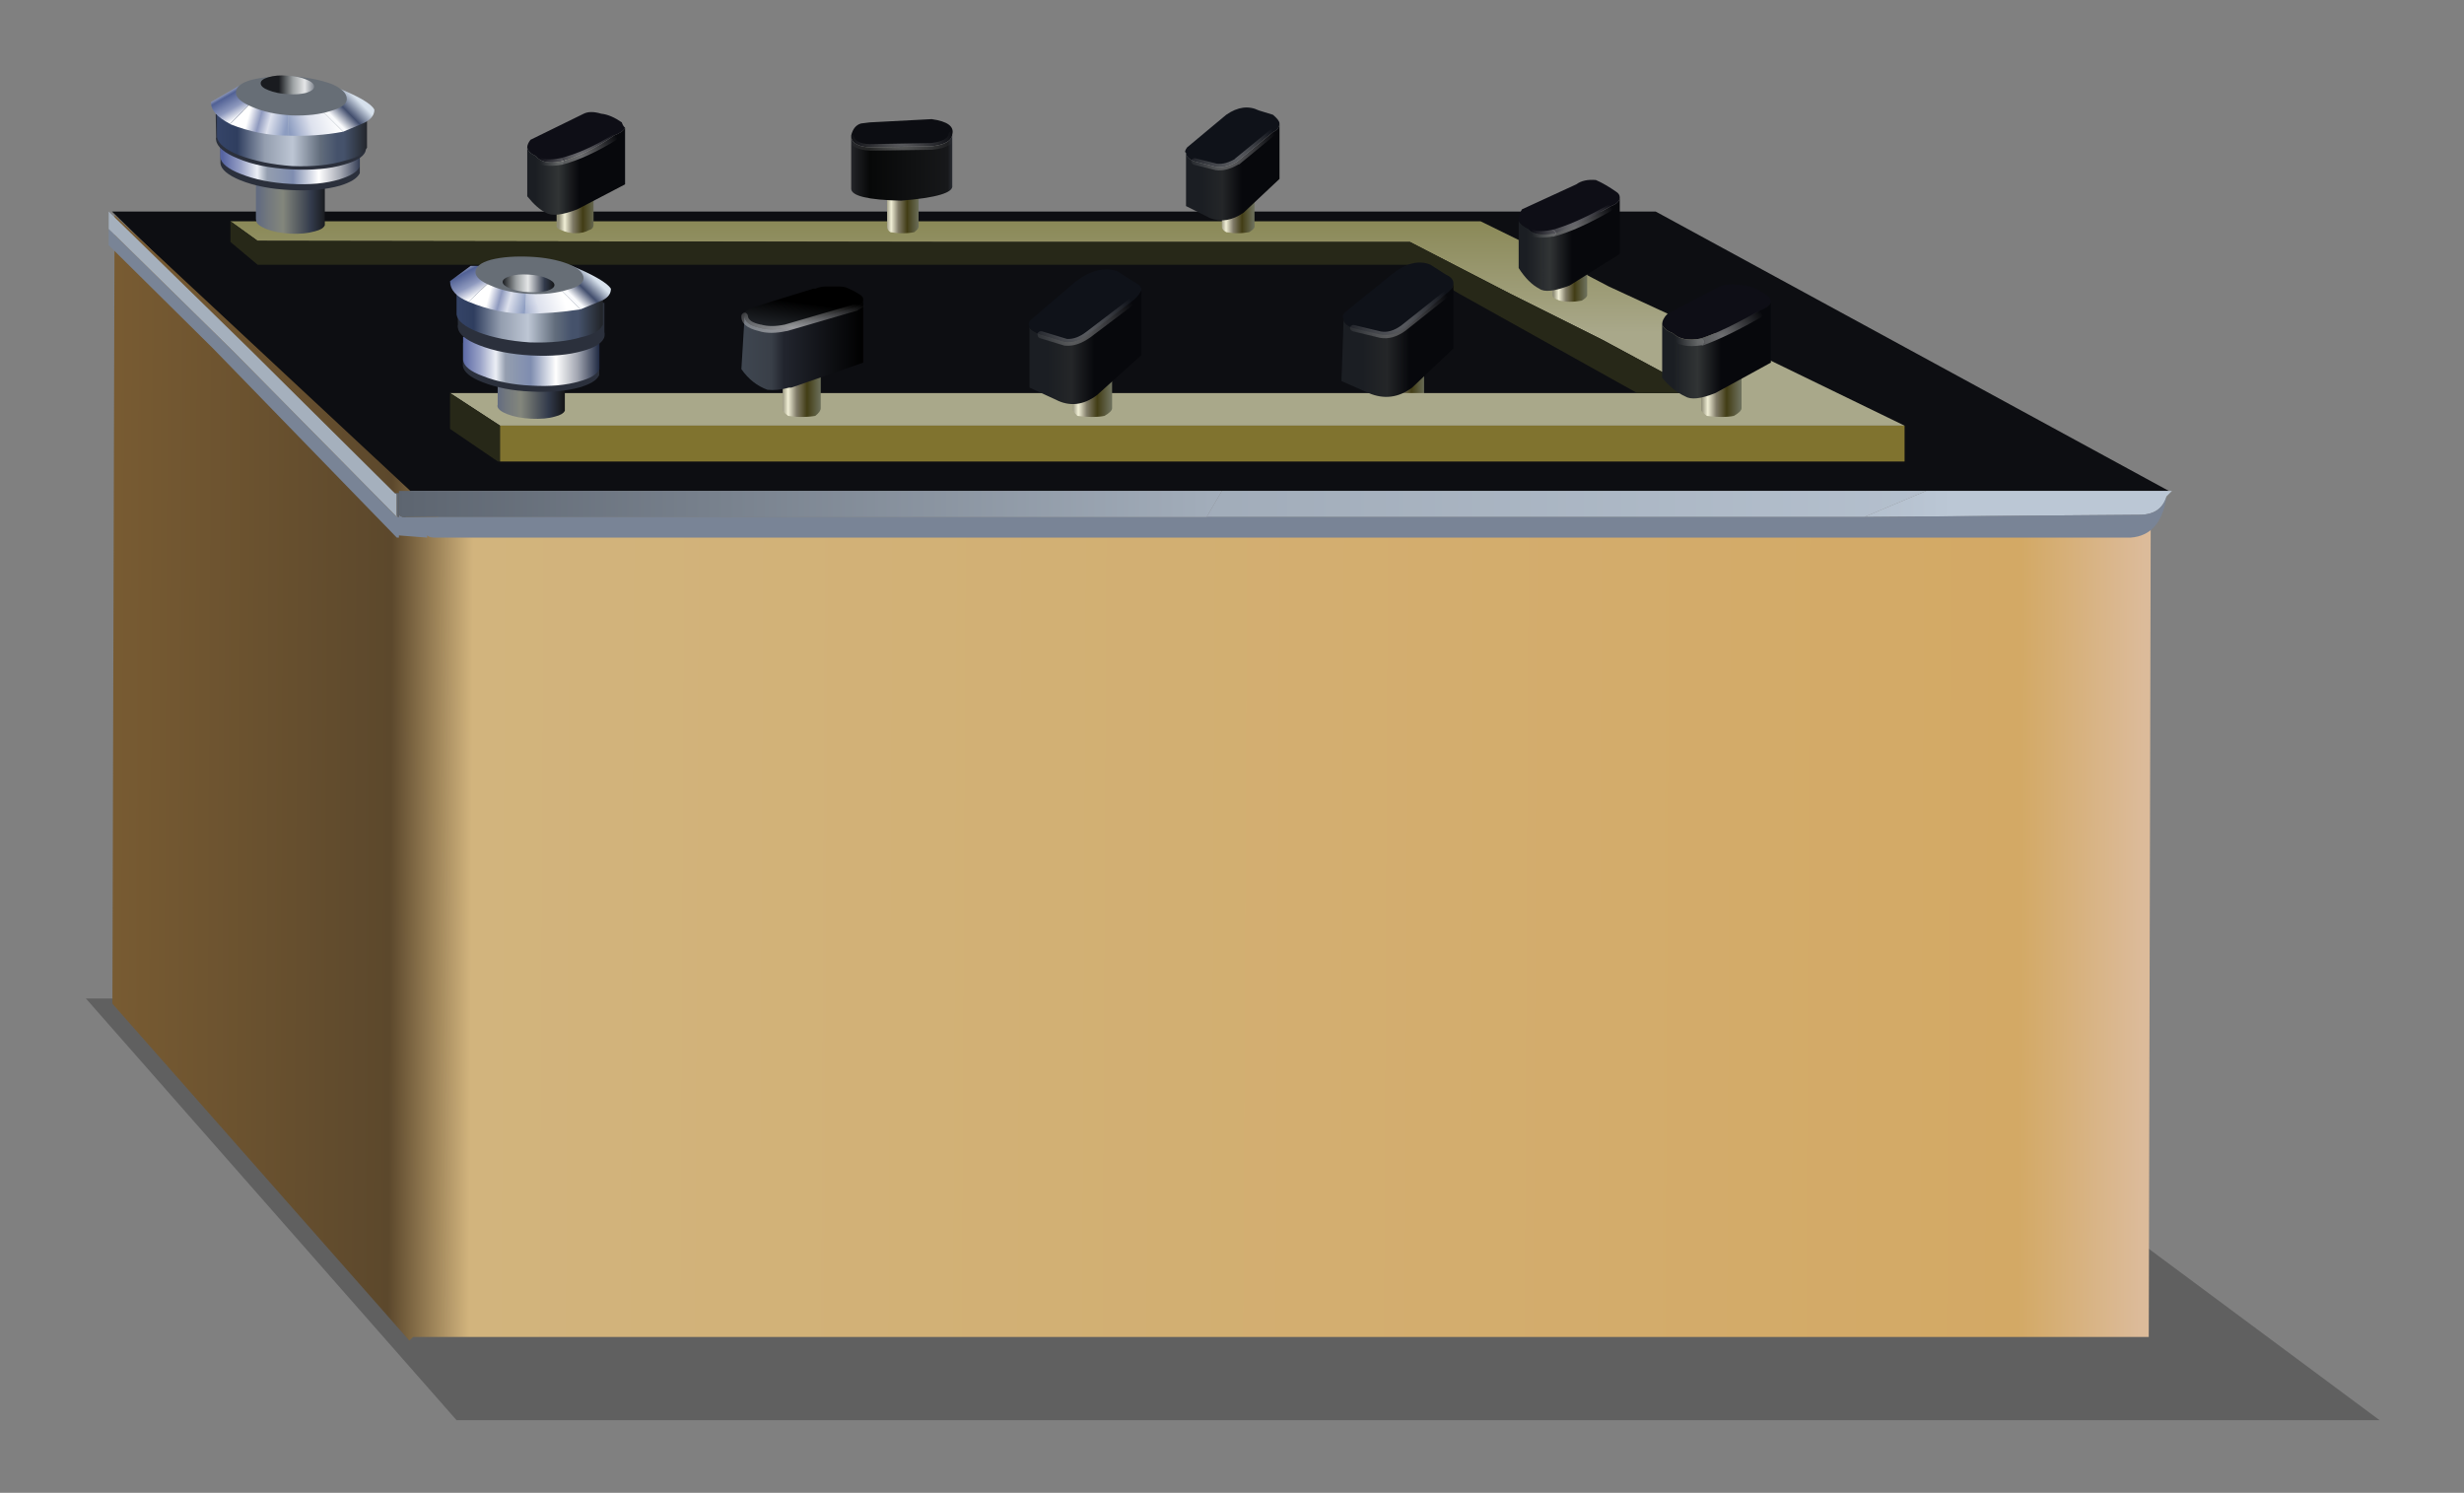 <?xml version="1.0" encoding="utf-8"?>
<!-- Generator: Adobe Illustrator 16.0.0, SVG Export Plug-In . SVG Version: 6.00 Build 0)  -->
<!DOCTYPE svg PUBLIC "-//W3C//DTD SVG 1.1//EN" "http://www.w3.org/Graphics/SVG/1.1/DTD/svg11.dtd">
<svg version="1.1" id="Layer_1" xmlns="http://www.w3.org/2000/svg" xmlns:xlink="http://www.w3.org/1999/xlink" x="0px" y="0px"
	 width="113.33px" height="68.67px" viewBox="0 0 113.33 68.67" enable-background="new 0 0 113.33 68.67" xml:space="preserve">
<rect x="0" y="0" width="113.33" height="68.67" fill="#808080" stroke="none"/>
<g>
	<g>
		<polygon fill-opacity="0.247" points="83.33,45.93 109.45,65.33 21,65.33 3.95,45.93 		"/>
	</g>
	<g>
		<g>
			<g>
				<polygon fill="#0D0E12" points="99.75,22.58 43.5,22.58 18.35,22.58 5.15,9.73 76.15,9.73 				"/>
				<g>
					<g>
						
							<radialGradient id="SVGID_1_" cx="-29.05" cy="56.586" r="0.613" gradientTransform="matrix(1 0 0 -1 94 73.67)" gradientUnits="userSpaceOnUse">
							<stop  offset="0" style="stop-color:#9B9A95"/>
							<stop  offset="1" style="stop-color:#7C7950"/>
						</radialGradient>
						<path fill="url(#SVGID_1_)" d="M65.5,17.08c0,0.1-0.09,0.2-0.25,0.3c-0.17,0.03-0.37,0.05-0.6,0.05
							c-0.23,0-0.45-0.01-0.65-0.05c-0.16-0.07-0.25-0.15-0.25-0.25v-0.15c0.07-0.07,0.15-0.12,0.25-0.15
							c0.2-0.17,0.42-0.25,0.65-0.25c0.23,0,0.43,0.08,0.6,0.25C65.42,16.87,65.5,16.95,65.5,17.08z M64.25,16.98
							c0.1-0.1,0.17-0.2,0.2-0.3c-0.1,0-0.2,0.07-0.3,0.2c-0.17,0.13-0.25,0.22-0.25,0.25L64.25,16.98z"/>
						<path fill="#FFFFFF" d="M64.25,16.98l-0.35,0.15c0-0.03,0.08-0.12,0.25-0.25c0.1-0.13,0.2-0.2,0.3-0.2
							C64.42,16.78,64.35,16.88,64.25,16.98z"/>
						
							<linearGradient id="SVGID_2_" gradientUnits="userSpaceOnUse" x1="-30.237" y1="55.54" x2="-28.462" y2="55.54" gradientTransform="matrix(1 0 0 -1 94 73.67)">
							<stop  offset="0" style="stop-color:#908E77"/>
							<stop  offset="0.161" style="stop-color:#F1EFD6"/>
							<stop  offset="0.384" style="stop-color:#7F7A67"/>
							<stop  offset="0.651" style="stop-color:#423D15"/>
							<stop  offset="1" style="stop-color:#6B6E59"/>
						</linearGradient>
						<path fill="url(#SVGID_2_)" d="M63.75,17.13c0,0.1,0.09,0.18,0.25,0.25c0.2,0.03,0.42,0.05,0.65,0.05
							c0.23,0,0.43-0.02,0.6-0.05c0.16-0.1,0.25-0.2,0.25-0.3v1.7c0,0.1-0.08,0.22-0.25,0.35c-0.17,0.03-0.37,0.05-0.6,0.05
							c-0.23,0-0.45-0.01-0.65-0.05c-0.17-0.13-0.25-0.22-0.25-0.25V17.13z"/>
					</g>
				</g>
				
					<linearGradient id="SVGID_3_" gradientUnits="userSpaceOnUse" x1="-1.21" y1="69.58" x2="-94.528" y2="69.121" gradientTransform="matrix(1 0 0 1 99.81 -33.371)">
					<stop  offset="0" style="stop-color:#DCBB9A"/>
					<stop  offset="0.061" style="stop-color:#D3A965"/>
					<stop  offset="0.824" style="stop-color:#D2B47D"/>
					<stop  offset="0.864" style="stop-color:#5C482C"/>
					<stop  offset="1" style="stop-color:#785B32"/>
				</linearGradient>
				<polyline fill="url(#SVGID_3_)" points="18.83,61.67 5.17,46.17 5.27,9.9 20.77,24.35 97.12,24.35 98.57,24.35 98.92,24.35 
					98.83,61.5 19,61.5 				"/>
			</g>
		</g>
		<g>
			<g>
				
					<linearGradient id="SVGID_4_" gradientUnits="userSpaceOnUse" x1="444.978" y1="390.222" x2="468.385" y2="390.222" gradientTransform="matrix(0.863 0.505 1.979 -5.708211e-005 -1128.003 -220.96)">
					<stop  offset="0" style="stop-color:#646218"/>
					<stop  offset="0.98" style="stop-color:#A9A88A"/>
				</linearGradient>
				<polygon fill="url(#SVGID_4_)" points="87.6,19.58 43.5,19.58 23,19.58 20.7,18.08 43.5,18.08 75.3,18.08 75.75,18.08 
					78.25,18.08 73.7,15.63 69.5,13.53 64.85,11.13 43.5,11.13 11.85,11.08 10.6,10.18 43.5,10.18 64.45,10.18 68.1,10.18 
					70.85,11.53 74,13.18 78.65,15.33 78.85,15.33 				"/>
				<path fill="#272818" d="M75.3,18.08l-8.15-4.55l-2.3-1.35H43.5H11.85l-1.25-1.05v-0.95l1.25,0.9l31.65,0.05h21.35l4.65,2.4
					l4.2,2.1l4.55,2.45h-2.5H75.3z M23,19.58v1.65h-0.1l-2.2-1.5v-1.65L23,19.58z"/>
				<polygon fill="#80732F" points="23,21.23 23,19.58 43.5,19.58 87.6,19.58 87.6,21.23 81.35,21.23 43.5,21.23 				"/>
			</g>
		</g>
		<g>
			<g>
				
					<radialGradient id="SVGID_5_" cx="-21.55" cy="61.636" r="0.55" gradientTransform="matrix(1 0 0 -1 94 73.67)" gradientUnits="userSpaceOnUse">
					<stop  offset="0" style="stop-color:#9B9A95"/>
					<stop  offset="1" style="stop-color:#7C7950"/>
				</radialGradient>
				<path fill="url(#SVGID_5_)" d="M73,12.03c0,0.1-0.09,0.17-0.25,0.2c-0.17,0.07-0.35,0.1-0.55,0.1c-0.17,0-0.32-0.03-0.45-0.1
					c-0.23-0.03-0.35-0.08-0.35-0.15v-0.15c0.07-0.07,0.18-0.12,0.35-0.15c0.13-0.07,0.28-0.1,0.45-0.1c0.2,0,0.38,0.03,0.55,0.1
					C72.92,11.88,73,11.97,73,12.03z M71.9,11.93c0.1-0.07,0.15-0.12,0.15-0.15c-0.07,0-0.15,0.02-0.25,0.05
					c-0.17,0.13-0.25,0.22-0.25,0.25L71.9,11.93z"/>
				
					<linearGradient id="SVGID_6_" gradientUnits="userSpaceOnUse" x1="-22.55" y1="60.715" x2="-21.05" y2="60.715" gradientTransform="matrix(1 0 0 -1 94 73.67)">
					<stop  offset="0" style="stop-color:#908E77"/>
					<stop  offset="0.161" style="stop-color:#F1EFD6"/>
					<stop  offset="0.384" style="stop-color:#7F7A67"/>
					<stop  offset="0.651" style="stop-color:#423D15"/>
					<stop  offset="1" style="stop-color:#6B6E59"/>
				</linearGradient>
				<path fill="url(#SVGID_6_)" d="M71.4,12.08c0,0.07,0.12,0.12,0.35,0.15c0.13,0.07,0.28,0.1,0.45,0.1c0.2,0,0.38-0.03,0.55-0.1
					c0.16-0.03,0.25-0.1,0.25-0.2v1.55c0,0.07-0.08,0.15-0.25,0.25c-0.17,0.03-0.35,0.05-0.55,0.05c-0.17,0-0.32-0.02-0.45-0.05
					c-0.23-0.07-0.35-0.15-0.35-0.25V12.08z"/>
				<path fill="#FFFFFF" d="M71.9,11.93l-0.35,0.15c0-0.03,0.08-0.12,0.25-0.25c0.1-0.03,0.18-0.05,0.25-0.05
					C72.05,11.82,72,11.87,71.9,11.93z"/>
			</g>
		</g>
		<g>
			<g>
				<g>
					<path fill="#0F1219" d="M66.85,13.03c0,0.17-0.12,0.34-0.35,0.5l-1.95,1.65c-0.37,0.2-0.73,0.27-1.1,0.2l-1.25-0.3
						c-0.27-0.1-0.4-0.23-0.4-0.4c-0.07-0.1-0.05-0.2,0.05-0.3L64,12.63c0.67-0.53,1.27-0.68,1.8-0.45l0.7,0.45
						C66.73,12.73,66.85,12.87,66.85,13.03z"/>
					
						<linearGradient id="SVGID_7_" gradientUnits="userSpaceOnUse" x1="-31.338" y1="58.026" x2="-29.163" y2="58.026" gradientTransform="matrix(1 0 0 -1 94 73.67)">
						<stop  offset="0" style="stop-color:#1B1E23"/>
						<stop  offset="0.518" style="stop-color:#242628"/>
						<stop  offset="1" style="stop-color:#07080C"/>
					</linearGradient>
					<path fill="url(#SVGID_7_)" d="M61.8,14.68c0,0.17,0.13,0.3,0.4,0.4l1.25,0.3c0.37,0.07,0.73,0,1.1-0.2l1.95-1.65
						c0.23-0.16,0.35-0.33,0.35-0.5v3l-1.9,1.8c-0.63,0.47-1.3,0.55-2,0.25l-1.25-0.55L61.8,14.68z"/>
				</g>
			</g>
			<g>
				
					<radialGradient id="SVGID_8_" cx="-29.85" cy="59.037" r="2.625" gradientTransform="matrix(1 0 0 -1 94 73.67)" gradientUnits="userSpaceOnUse">
					<stop  offset="0" style="stop-color:#FFFFFF;stop-opacity:0.372"/>
					<stop  offset="1" style="stop-color:#FEFEFE;stop-opacity:0"/>
				</radialGradient>
				<path fill="url(#SVGID_8_)" d="M66.83,12.91c0.03-0.02,0.06-0.03,0.1-0.03c0.04,0.01,0.08,0.04,0.1,0.08
					c0.02,0.03,0.03,0.06,0.02,0.1c-0.04,0.2-0.2,0.4-0.47,0.6h0.02l-1.95,1.55c-0.41,0.3-0.8,0.4-1.18,0.33l-1.25-0.3
					c-0.04-0.01-0.08-0.04-0.1-0.07c-0.02-0.03-0.03-0.06-0.03-0.1c0.01-0.04,0.04-0.08,0.08-0.1c0.03-0.02,0.06-0.03,0.1-0.02
					l1.25,0.3c0.29,0.05,0.6-0.04,0.92-0.27l1.95-1.55h0.02c0.19-0.14,0.3-0.27,0.33-0.4C66.76,12.97,66.79,12.93,66.83,12.91z"/>
			</g>
		</g>
		<g>
			<g>
				
					<radialGradient id="SVGID_9_" cx="-43.5" cy="56.586" r="0.613" gradientTransform="matrix(1 0 0 -1 94 73.67)" gradientUnits="userSpaceOnUse">
					<stop  offset="0" style="stop-color:#9B9A95"/>
					<stop  offset="1" style="stop-color:#7C7950"/>
				</radialGradient>
				<path fill="url(#SVGID_9_)" d="M49.8,16.98c0.1-0.1,0.18-0.2,0.25-0.3c-0.1,0-0.22,0.07-0.35,0.2c-0.13,0.13-0.2,0.22-0.2,0.25
					L49.8,16.98z M49.35,17.13v-0.15c0.03-0.07,0.1-0.12,0.2-0.15c0.23-0.17,0.45-0.25,0.65-0.25c0.27,0,0.47,0.08,0.6,0.25
					c0.23,0.03,0.35,0.12,0.35,0.25c0,0.1-0.12,0.2-0.35,0.3c-0.13,0.03-0.33,0.05-0.6,0.05c-0.2,0-0.42-0.02-0.65-0.05
					C49.42,17.32,49.35,17.23,49.35,17.13z"/>
				<path fill="#FFFFFF" d="M49.8,16.98l-0.3,0.15c0-0.03,0.07-0.12,0.2-0.25c0.13-0.13,0.25-0.2,0.35-0.2
					C49.98,16.78,49.9,16.88,49.8,16.98z"/>
				
					<linearGradient id="SVGID_10_" gradientUnits="userSpaceOnUse" x1="-44.688" y1="55.54" x2="-42.913" y2="55.54" gradientTransform="matrix(1 0 0 -1 94 73.67)">
					<stop  offset="0" style="stop-color:#908E77"/>
					<stop  offset="0.161" style="stop-color:#F1EFD6"/>
					<stop  offset="0.384" style="stop-color:#7F7A67"/>
					<stop  offset="0.651" style="stop-color:#423D15"/>
					<stop  offset="1" style="stop-color:#6B6E59"/>
				</linearGradient>
				<path fill="url(#SVGID_10_)" d="M51.15,17.08v1.7c0,0.1-0.12,0.22-0.35,0.35c-0.13,0.03-0.33,0.05-0.6,0.05
					c-0.2,0-0.42-0.02-0.65-0.05c-0.13-0.13-0.2-0.22-0.2-0.25v-1.75c0,0.1,0.07,0.18,0.2,0.25c0.23,0.03,0.45,0.05,0.65,0.05
					c0.27,0,0.47-0.02,0.6-0.05C51.03,17.28,51.15,17.18,51.15,17.08z"/>
			</g>
		</g>
		<g>
			<g>
				<g>
					
						<linearGradient id="SVGID_11_" gradientUnits="userSpaceOnUse" x1="-45.837" y1="57.711" x2="-43.662" y2="57.711" gradientTransform="matrix(1 0 0 -1 94 73.67)">
						<stop  offset="0" style="stop-color:#1B1E23"/>
						<stop  offset="0.518" style="stop-color:#242628"/>
						<stop  offset="1" style="stop-color:#07080C"/>
					</linearGradient>
					<path fill="url(#SVGID_11_)" d="M47.35,15.03c0,0.1,0.17,0.22,0.5,0.35L49,15.73c0.33,0.03,0.68-0.08,1.05-0.35l2.05-1.55
						c0.2-0.17,0.33-0.33,0.4-0.5v3l-2.05,1.85c-0.63,0.47-1.27,0.53-1.9,0.2l-1.2-0.55V15.03z"/>
					<path fill="#0F1219" d="M52.5,13.33c-0.07,0.17-0.2,0.33-0.4,0.5l-2.05,1.55c-0.37,0.27-0.72,0.38-1.05,0.35l-1.15-0.35
						c-0.33-0.13-0.5-0.25-0.5-0.35c-0.07-0.13-0.03-0.25,0.1-0.35l2.05-1.75c0.67-0.5,1.3-0.65,1.9-0.45l0.7,0.45
						C52.37,13.07,52.5,13.2,52.5,13.33z"/>
				</g>
			</g>
			<g>
				
					<radialGradient id="SVGID_12_" cx="-44.35" cy="58.736" r="2.625" gradientTransform="matrix(1 0 0 -1 94 73.67)" gradientUnits="userSpaceOnUse">
					<stop  offset="0" style="stop-color:#FFFFFF;stop-opacity:0.372"/>
					<stop  offset="1" style="stop-color:#FEFEFE;stop-opacity:0"/>
				</radialGradient>
				<path fill="url(#SVGID_12_)" d="M52,13.71c0.17-0.14,0.29-0.28,0.35-0.42c0.02-0.04,0.06-0.08,0.1-0.1
					c0.03-0.02,0.07-0.02,0.1,0c0.04,0.02,0.08,0.06,0.1,0.1c0.02,0.03,0.02,0.07,0,0.1c-0.07,0.19-0.22,0.38-0.45,0.58l-2.05,1.55
					c-0.41,0.29-0.8,0.42-1.17,0.38h-0.02l-1.15-0.35c-0.03-0.01-0.06-0.04-0.07-0.08c-0.02-0.04-0.03-0.08-0.02-0.13
					c0.01-0.03,0.04-0.06,0.07-0.08c0.04-0.02,0.08-0.03,0.13-0.02l1.15,0.35c0.29,0.02,0.59-0.09,0.9-0.33L52,13.71z"/>
			</g>
		</g>
		<g>
			
				<linearGradient id="SVGID_13_" gradientUnits="userSpaceOnUse" x1="-1464.877" y1="-291.448" x2="-1450.602" y2="-291.448" gradientTransform="matrix(0.222 0 0 0.228 337.083 75.705)">
				<stop  offset="0" style="stop-color:#626B80"/>
				<stop  offset="0.141" style="stop-color:#72787E"/>
				<stop  offset="0.357" style="stop-color:#83867C"/>
				<stop  offset="0.769" style="stop-color:#323A4B"/>
				<stop  offset="1" style="stop-color:#151618"/>
			</linearGradient>
			<path fill="url(#SVGID_13_)" d="M11.77,10.09V7.61h3.17v2.75c-0.01,0.01-0.01,0.01-0.01,0.02c-0.06,0.12-0.21,0.2-0.45,0.26
				c-0.31,0.09-0.68,0.13-1.12,0.11c-0.44-0.02-0.81-0.1-1.12-0.22c-0.29-0.12-0.44-0.24-0.46-0.38c0-0.01,0-0.04,0-0.04
				C11.77,10.11,11.77,10.09,11.77,10.09z"/>
			<path fill="#2B303C" d="M11.05,8.29c-0.58-0.24-0.88-0.5-0.91-0.77V6.39l6.41,0v1.57C16.54,7.97,16.54,7.99,16.53,8
				c-0.12,0.21-0.4,0.39-0.89,0.54c-0.63,0.18-1.4,0.25-2.3,0.2C12.46,8.7,11.7,8.55,11.05,8.29z"/>
			
				<linearGradient id="SVGID_14_" gradientUnits="userSpaceOnUse" x1="-1472.26" y1="-295.503" x2="-1443.231" y2="-295.503" gradientTransform="matrix(0.222 0 0 0.228 337.083 74.723)">
				<stop  offset="0" style="stop-color:#5765A2"/>
				<stop  offset="0.133" style="stop-color:#9AA3C7"/>
				<stop  offset="0.247" style="stop-color:#ECEFF5"/>
				<stop  offset="0.318" style="stop-color:#949EAF"/>
				<stop  offset="0.502" style="stop-color:#7F8DB0"/>
				<stop  offset="0.686" style="stop-color:#FFFFFF"/>
				<stop  offset="0.843" style="stop-color:#A3A7B2"/>
				<stop  offset="1" style="stop-color:#232D46"/>
			</linearGradient>
			<path fill="url(#SVGID_14_)" d="M10.13,7.22V6.09h6.41v1.57c-0.01,0.02-0.01,0.04-0.02,0.05c-0.12,0.22-0.42,0.39-0.9,0.54
				c-0.62,0.19-1.38,0.26-2.26,0.21c-0.89-0.05-1.64-0.2-2.29-0.46C10.48,7.77,10.16,7.51,10.13,7.22z"/>
			<path fill="#2B303C" d="M16.83,5.25v1.41c0.01,0.04,0.01,0.07,0.01,0.11c0,0.04,0,0.07-0.01,0.11c-0.01,0.04-0.02,0.07-0.03,0.11
				c-0.11,0.24-0.44,0.43-0.97,0.58c-0.67,0.2-1.48,0.27-2.44,0.22c-0.95-0.05-1.77-0.21-2.45-0.5c-0.62-0.25-0.96-0.54-1-0.84
				c0-0.02-0.01-0.04-0.01-0.06c0-0.02,0-0.05,0.01-0.07L9.92,5.25H16.83z"/>
			
				<linearGradient id="SVGID_15_" gradientUnits="userSpaceOnUse" x1="-69.295" y1="-1.339" x2="-61.111" y2="-1.339" gradientTransform="matrix(0.845 0 0 0.869 68.541 7.545)">
				<stop  offset="0" style="stop-color:#354468"/>
				<stop  offset="0.133" style="stop-color:#2F3E5F"/>
				<stop  offset="0.318" style="stop-color:#949EAF"/>
				<stop  offset="0.502" style="stop-color:#BDC6D4"/>
				<stop  offset="0.686" style="stop-color:#626D7C"/>
				<stop  offset="0.8" style="stop-color:#45526B"/>
				<stop  offset="0.843" style="stop-color:#45526B"/>
				<stop  offset="1" style="stop-color:#23262B"/>
			</linearGradient>
			<path fill="url(#SVGID_15_)" d="M16.88,6.8l-0.05,0.05c-0.09,0.24-0.43,0.41-0.97,0.54c-0.65,0.2-1.46,0.29-2.43,0.25
				c-0.94-0.07-1.74-0.24-2.43-0.5c-0.65-0.26-0.98-0.55-1.02-0.84V6.26c0-0.04,0-0.07,0-0.09V5.11h6.9L16.88,6.8L16.88,6.8z"/>
			<g>
				<g>
					
						<linearGradient id="SVGID_16_" gradientUnits="userSpaceOnUse" x1="-431.346" y1="54.961" x2="-429.579" y2="54.961" gradientTransform="matrix(0.686 -0.756 0.717 0.725 271.394 -360.477)">
						<stop  offset="0" style="stop-color:#F5F6FA"/>
						<stop  offset="0.196" style="stop-color:#F9FAFC"/>
						<stop  offset="0.557" style="stop-color:#424E6D"/>
						<stop  offset="0.957" style="stop-color:#D7E1EC"/>
					</linearGradient>
					<path fill="url(#SVGID_16_)" d="M15.78,6.06L13.7,3.98h1.67c1.12,0.44,1.73,0.8,1.85,1.07c0,0.27-0.2,0.5-0.58,0.65L15.78,6.06
						z"/>
					
						<linearGradient id="SVGID_17_" gradientUnits="userSpaceOnUse" x1="-84.397" y1="38.622" x2="-86.552" y2="39.304" gradientTransform="matrix(1.006 0 0 1.034 100.226 -35.165)">
						<stop  offset="0" style="stop-color:#FFFFFF"/>
						<stop  offset="0.553" style="stop-color:#DDE1ED"/>
						<stop  offset="1" style="stop-color:#8C9CC0"/>
					</linearGradient>
					<path fill="url(#SVGID_17_)" d="M15.78,6.06c-0.84,0.16-1.7,0.21-2.54,0.18l0.06-2.26h0.4L15.78,6.06z"/>
					
						<linearGradient id="SVGID_18_" gradientUnits="userSpaceOnUse" x1="12.017" y1="-23.718" x2="13.828" y2="-23.718" gradientTransform="matrix(0.973 0.262 -0.268 0.997 -6.469 25.253)">
						<stop  offset="0" style="stop-color:#FFFFFF"/>
						<stop  offset="0.302" style="stop-color:#8E99BE"/>
						<stop  offset="0.553" style="stop-color:#DDE1ED"/>
						<stop  offset="1" style="stop-color:#8C9CC0"/>
					</linearGradient>
					<path fill="url(#SVGID_18_)" d="M13.24,6.24c-0.89,0-1.77-0.18-2.66-0.53l1.73-1.72h0.98L13.24,6.24z"/>
					
						<linearGradient id="SVGID_19_" gradientUnits="userSpaceOnUse" x1="162.981" y1="-343.413" x2="165.636" y2="-343.413" gradientTransform="matrix(0.477 0.91 -0.877 0.507 -368.124 29.503)">
						<stop  offset="0" style="stop-color:#FFFFFF"/>
						<stop  offset="0.169" style="stop-color:#516195"/>
						<stop  offset="0.388" style="stop-color:#8E99BE"/>
						<stop  offset="0.577" style="stop-color:#FFFFFF"/>
						<stop  offset="0.714" style="stop-color:#FFFFFF"/>
					</linearGradient>
					<path fill="url(#SVGID_19_)" d="M10.58,5.7c-0.61-0.32-0.9-0.65-0.87-1.01l1.45-0.84l1.15,0.12L10.58,5.7z"/>
				</g>
			</g>
			<path fill="#676E76" d="M13.43,5.31c-0.72-0.04-1.33-0.17-1.85-0.4c-0.48-0.2-0.73-0.42-0.73-0.65c0-0.26,0.24-0.46,0.73-0.59
				c0.52-0.13,1.13-0.18,1.85-0.16c0.68,0.04,1.28,0.16,1.79,0.34c0.48,0.2,0.73,0.43,0.73,0.7c0,0.24-0.24,0.41-0.73,0.55
				C14.7,5.27,14.11,5.33,13.43,5.31z"/>
			
				<linearGradient id="SVGID_20_" gradientUnits="userSpaceOnUse" x1="-3943.313" y1="26.314" x2="-3909.018" y2="26.314" gradientTransform="matrix(0.071 4.069382e-003 0 0.087 292.801 17.599)">
				<stop  offset="0" style="stop-color:#191B1F"/>
				<stop  offset="0.267" style="stop-color:#9CA1A3"/>
				<stop  offset="0.49" style="stop-color:#E4E6E7"/>
				<stop  offset="0.808" style="stop-color:#323A4B"/>
				<stop  offset="1" style="stop-color:#151618"/>
			</linearGradient>
			<path fill="url(#SVGID_20_)" d="M13.22,4.33c-0.34-0.02-0.62-0.08-0.87-0.18c-0.24-0.09-0.36-0.2-0.36-0.32
				c0-0.12,0.12-0.21,0.36-0.28c0.24-0.07,0.53-0.1,0.87-0.07c0.33,0.02,0.62,0.07,0.87,0.18c0.24,0.09,0.36,0.21,0.36,0.32
				c0,0.12-0.12,0.21-0.36,0.29C13.85,4.33,13.56,4.36,13.22,4.33z"/>
		</g>
		<g>
			
				<linearGradient id="SVGID_21_" gradientUnits="userSpaceOnUse" x1="418.199" y1="-855.248" x2="430.623" y2="-855.248" gradientTransform="matrix(0.249 0 0 -0.249 -81.279 -195.274)">
				<stop  offset="0" style="stop-color:#626B80"/>
				<stop  offset="0.141" style="stop-color:#72787E"/>
				<stop  offset="0.357" style="stop-color:#83867C"/>
				<stop  offset="0.769" style="stop-color:#323A4B"/>
				<stop  offset="1" style="stop-color:#151618"/>
			</linearGradient>
			<path fill="url(#SVGID_21_)" d="M22.89,18.62v-2.35h3.09v2.62c-0.01,0.01-0.01,0.02-0.01,0.02c-0.06,0.11-0.2,0.19-0.44,0.25
				c-0.3,0.09-0.66,0.12-1.1,0.1c-0.42-0.02-0.79-0.09-1.1-0.21c-0.28-0.11-0.43-0.23-0.45-0.36c0-0.02,0-0.03,0-0.04
				C22.88,18.64,22.89,18.63,22.89,18.62z"/>
			<path fill="#2B303C" d="M22.19,17.58c-0.56-0.22-0.86-0.47-0.9-0.74v-1.07h6.27v1.49c-0.01,0.02-0.02,0.03-0.03,0.05
				c-0.11,0.2-0.4,0.37-0.87,0.51c-0.62,0.17-1.37,0.24-2.24,0.19C23.57,17.98,22.83,17.83,22.19,17.58z"/>
			
				<linearGradient id="SVGID_22_" gradientUnits="userSpaceOnUse" x1="411.763" y1="-852.257" x2="437.038" y2="-852.257" gradientTransform="matrix(0.249 0 0 -0.249 -81.279 -195.674)">
				<stop  offset="0" style="stop-color:#5765A2"/>
				<stop  offset="0.133" style="stop-color:#9AA3C7"/>
				<stop  offset="0.247" style="stop-color:#ECEFF5"/>
				<stop  offset="0.318" style="stop-color:#949EAF"/>
				<stop  offset="0.502" style="stop-color:#7F8DB0"/>
				<stop  offset="0.686" style="stop-color:#FFFFFF"/>
				<stop  offset="0.843" style="stop-color:#A3A7B2"/>
				<stop  offset="1" style="stop-color:#232D46"/>
			</linearGradient>
			<path fill="url(#SVGID_22_)" d="M21.3,16.56v-1.07h6.27v1.49c-0.01,0.02-0.02,0.04-0.03,0.05c-0.11,0.21-0.4,0.38-0.88,0.51
				c-0.61,0.18-1.35,0.25-2.22,0.2c-0.86-0.04-1.61-0.19-2.23-0.44C21.63,17.09,21.33,16.84,21.3,16.56z"/>
			<path fill="#2B303C" d="M27.8,13.93v1.35c0.01,0.03,0.01,0.07,0.01,0.1c0,0.04,0,0.07-0.01,0.11c-0.01,0.03-0.02,0.07-0.04,0.1
				c-0.12,0.22-0.43,0.41-0.95,0.55c-0.66,0.19-1.45,0.26-2.38,0.21c-0.93-0.05-1.73-0.21-2.39-0.47c-0.62-0.24-0.94-0.51-0.98-0.8
				c0-0.02-0.01-0.04-0.01-0.06s0-0.05,0.01-0.07l-0.01-1.02H27.8z"/>
			
				<linearGradient id="SVGID_23_" gradientUnits="userSpaceOnUse" x1="219.176" y1="-142.206" x2="226.301" y2="-142.206" gradientTransform="matrix(0.948 0 0 -0.948 -186.882 -120.325)">
				<stop  offset="0" style="stop-color:#354468"/>
				<stop  offset="0.133" style="stop-color:#2F3E5F"/>
				<stop  offset="0.318" style="stop-color:#949EAF"/>
				<stop  offset="0.502" style="stop-color:#BDC6D4"/>
				<stop  offset="0.686" style="stop-color:#626D7C"/>
				<stop  offset="0.8" style="stop-color:#45526B"/>
				<stop  offset="0.843" style="stop-color:#45526B"/>
				<stop  offset="1" style="stop-color:#23262B"/>
			</linearGradient>
			<path fill="url(#SVGID_23_)" d="M27.74,14.94l-0.05,0.05c-0.1,0.22-0.41,0.4-0.95,0.52c-0.63,0.19-1.42,0.27-2.37,0.24
				c-0.92-0.06-1.71-0.22-2.37-0.47c-0.63-0.25-0.96-0.52-1-0.81v-0.05c0-0.03,0-0.06,0-0.09v-1h6.73v1.61H27.74z"/>
			<g>
				<g>
					
						<linearGradient id="SVGID_24_" gradientUnits="userSpaceOnUse" x1="-68.264" y1="60.15" x2="-67.081" y2="61.367" gradientTransform="matrix(1 0 0 -1 94 73.67)">
						<stop  offset="0" style="stop-color:#F5F6FA"/>
						<stop  offset="0.196" style="stop-color:#F9FAFC"/>
						<stop  offset="0.557" style="stop-color:#424E6D"/>
						<stop  offset="0.957" style="stop-color:#D7E1EC"/>
					</linearGradient>
					<path fill="url(#SVGID_24_)" d="M26.7,14.23l-2.05-2h1.65c1.03,0.43,1.63,0.78,1.8,1.05c0,0.27-0.18,0.47-0.55,0.6L26.7,14.23z
						"/>
					
						<linearGradient id="SVGID_25_" gradientUnits="userSpaceOnUse" x1="48.71" y1="192.981" x2="50.487" y2="192.981" gradientTransform="matrix(0.971 0.239 0.266 -0.964 -76.01 187.476)">
						<stop  offset="0" style="stop-color:#FFFFFF"/>
						<stop  offset="0.302" style="stop-color:#8E99BE"/>
						<stop  offset="0.553" style="stop-color:#DDE1ED"/>
						<stop  offset="1" style="stop-color:#8C9CC0"/>
					</linearGradient>
					<path fill="url(#SVGID_25_)" d="M24.25,12.23l-0.1,2.2c-0.83,0-1.7-0.18-2.6-0.55l1.75-1.65H24.25z"/>
					
						<linearGradient id="SVGID_26_" gradientUnits="userSpaceOnUse" x1="-885.704" y1="1222.684" x2="-883.497" y2="1222.684" gradientTransform="matrix(-0.952 0.306 0.288 0.958 -1169.495 -886.94)">
						<stop  offset="0" style="stop-color:#FFFFFF"/>
						<stop  offset="0.553" style="stop-color:#DDE1ED"/>
						<stop  offset="1" style="stop-color:#8C9CC0"/>
					</linearGradient>
					<path fill="url(#SVGID_26_)" d="M26.7,14.23c-0.83,0.13-1.68,0.2-2.55,0.2l0.1-2.2h0.4L26.7,14.23z"/>
					
						<linearGradient id="SVGID_27_" gradientUnits="userSpaceOnUse" x1="-72.427" y1="61.782" x2="-71.041" y2="59.213" gradientTransform="matrix(1 0 0 -1 94 73.67)">
						<stop  offset="0" style="stop-color:#FFFFFF"/>
						<stop  offset="0.169" style="stop-color:#516195"/>
						<stop  offset="0.388" style="stop-color:#8E99BE"/>
						<stop  offset="0.577" style="stop-color:#FFFFFF"/>
						<stop  offset="0.714" style="stop-color:#FFFFFF"/>
					</linearGradient>
					<path fill="url(#SVGID_27_)" d="M21.55,13.88c-0.57-0.23-0.85-0.55-0.85-0.95l0.95-0.7h1.65L21.55,13.88z"/>
				</g>
			</g>
			<path fill="#676E76" d="M24.38,13.52c-0.7-0.03-1.3-0.16-1.8-0.38c-0.47-0.19-0.71-0.4-0.71-0.62c0-0.25,0.24-0.44,0.71-0.57
				c0.51-0.13,1.11-0.17,1.8-0.14c0.66,0.03,1.25,0.14,1.75,0.33c0.47,0.19,0.71,0.41,0.71,0.66c0,0.22-0.24,0.4-0.71,0.52
				C25.62,13.48,25.04,13.55,24.38,13.52z"/>
			
				<linearGradient id="SVGID_28_" gradientUnits="userSpaceOnUse" x1="2518.806" y1="-3076.609" x2="2548.657" y2="-3076.609" gradientTransform="matrix(0.08 4.425049e-003 0 -0.095 -178.391 -290.147)">
				<stop  offset="0" style="stop-color:#191B1F"/>
				<stop  offset="0.267" style="stop-color:#9CA1A3"/>
				<stop  offset="0.49" style="stop-color:#E4E6E7"/>
				<stop  offset="0.808" style="stop-color:#323A4B"/>
				<stop  offset="1" style="stop-color:#151618"/>
			</linearGradient>
			<path fill="url(#SVGID_28_)" d="M24.31,13.44c-0.33-0.02-0.61-0.07-0.84-0.17c-0.23-0.09-0.35-0.19-0.35-0.3
				c0-0.11,0.12-0.2,0.35-0.27c0.23-0.07,0.52-0.09,0.84-0.07c0.33,0.02,0.61,0.07,0.84,0.17c0.23,0.1,0.35,0.2,0.35,0.31
				s-0.12,0.2-0.35,0.27C24.92,13.44,24.64,13.46,24.31,13.44z"/>
		</g>
		<g>
			<g>
				
					<linearGradient id="SVGID_29_" gradientUnits="userSpaceOnUse" x1="-15.737" y1="55.54" x2="-13.962" y2="55.54" gradientTransform="matrix(1 0 0 -1 94 73.67)">
					<stop  offset="0" style="stop-color:#908E77"/>
					<stop  offset="0.161" style="stop-color:#F1EFD6"/>
					<stop  offset="0.384" style="stop-color:#7F7A67"/>
					<stop  offset="0.651" style="stop-color:#423D15"/>
					<stop  offset="1" style="stop-color:#6B6E59"/>
				</linearGradient>
				<path fill="url(#SVGID_29_)" d="M80.1,17.08v1.7c0,0.1-0.12,0.22-0.35,0.35c-0.13,0.03-0.33,0.05-0.6,0.05
					c-0.2,0-0.42-0.02-0.65-0.05c-0.17-0.13-0.25-0.22-0.25-0.25v-1.75c0,0.1,0.09,0.18,0.25,0.25c0.23,0.03,0.45,0.05,0.65,0.05
					c0.27,0,0.47-0.02,0.6-0.05C79.98,17.28,80.1,17.18,80.1,17.08z"/>
				
					<radialGradient id="SVGID_30_" cx="-14.549" cy="56.586" r="0.613" gradientTransform="matrix(1 0 0 -1 94 73.67)" gradientUnits="userSpaceOnUse">
					<stop  offset="0" style="stop-color:#9B9A95"/>
					<stop  offset="1" style="stop-color:#7C7950"/>
				</radialGradient>
				<path fill="url(#SVGID_30_)" d="M78.25,17.13v-0.15c0.07-0.07,0.15-0.12,0.25-0.15c0.23-0.17,0.45-0.25,0.65-0.25
					c0.27,0,0.47,0.08,0.6,0.25c0.23,0.03,0.35,0.12,0.35,0.25c0,0.1-0.12,0.2-0.35,0.3c-0.13,0.03-0.33,0.05-0.6,0.05
					c-0.2,0-0.42-0.02-0.65-0.05C78.34,17.32,78.25,17.23,78.25,17.13z M78.65,16.88c-0.13,0.13-0.2,0.22-0.2,0.25l0.3-0.15
					c0.1-0.1,0.18-0.2,0.25-0.3C78.9,16.68,78.78,16.75,78.65,16.88z"/>
				<path fill="#FFFFFF" d="M78.65,16.88c0.13-0.13,0.25-0.2,0.35-0.2c-0.07,0.1-0.15,0.2-0.25,0.3l-0.3,0.15
					C78.45,17.1,78.52,17.02,78.65,16.88z"/>
			</g>
		</g>
		<g>
			<g>
				<g>
					
						<linearGradient id="SVGID_31_" gradientUnits="userSpaceOnUse" x1="-17.05" y1="57.565" x2="-14.85" y2="57.565" gradientTransform="matrix(1 0 0 -1 94 73.67)">
						<stop  offset="0" style="stop-color:#1B1E23"/>
						<stop  offset="0.518" style="stop-color:#313435"/>
						<stop  offset="1" style="stop-color:#07080C"/>
					</linearGradient>
					<path fill="url(#SVGID_31_)" d="M76.45,14.93c0.07,0.17,0.23,0.3,0.5,0.4c0.27,0.27,0.68,0.35,1.25,0.25
						c0.73-0.23,1.65-0.67,2.75-1.3c0.33-0.13,0.5-0.27,0.5-0.4v2.8l-2.55,1.4c-0.67,0.27-1.13,0.32-1.4,0.15
						c-0.37-0.17-0.72-0.45-1.05-0.85V14.93L76.45,14.93z"/>
					<path fill="#0E0E16" d="M81.45,13.88c0,0.13-0.17,0.27-0.5,0.4c-1.1,0.63-2.02,1.07-2.75,1.3c-0.57,0.1-0.98,0.02-1.25-0.25
						c-0.27-0.1-0.43-0.23-0.5-0.4c0-0.17,0.08-0.33,0.25-0.5l2.5-1.3c0.27-0.07,0.62-0.07,1.05,0c0.3,0.03,0.63,0.18,1,0.45
						c0.13,0.1,0.2,0.18,0.2,0.25V13.88z"/>
				</g>
			</g>
			<g>
				<g>
					
						<radialGradient id="SVGID_32_" cx="-14.8" cy="58.188" r="2.124" gradientTransform="matrix(1 0 0 -1 94 73.67)" gradientUnits="userSpaceOnUse">
						<stop  offset="0" style="stop-color:#FEFEFE;stop-opacity:0.423"/>
						<stop  offset="1" style="stop-color:#FBFBFB;stop-opacity:0"/>
					</radialGradient>
					<path fill="url(#SVGID_32_)" d="M78.28,15.88c0.04-0.01,0.07-0.04,0.1-0.07c0.02-0.03,0.03-0.06,0.03-0.1
						c-0.01-0.04-0.04-0.07-0.08-0.1c-0.03-0.02-0.06-0.03-0.1-0.02H78.2c0.76-0.26,1.68-0.7,2.77-1.33
						c0.04-0.02,0.08-0.03,0.13-0.02c0.04,0.01,0.06,0.04,0.08,0.08c0.02,0.04,0.03,0.08,0.03,0.13c-0.01,0.03-0.04,0.06-0.08,0.07
						c-1.11,0.64-2.05,1.1-2.83,1.38h-0.02V15.88z"/>
					
						<radialGradient id="SVGID_33_" cx="-14.8" cy="58.188" r="2.124" gradientTransform="matrix(1 0 0 -1 94 73.67)" gradientUnits="userSpaceOnUse">
						<stop  offset="0" style="stop-color:#FEFEFE;stop-opacity:0.541"/>
						<stop  offset="1" style="stop-color:#FBFBFB;stop-opacity:0"/>
					</radialGradient>
					<path fill="url(#SVGID_33_)" d="M78.28,15.88c-0.66,0.11-1.14,0.01-1.43-0.3c-0.03-0.03-0.05-0.06-0.05-0.1s0.02-0.07,0.05-0.1
						c0.03-0.03,0.06-0.05,0.1-0.05s0.07,0.02,0.1,0.05c0.24,0.22,0.62,0.29,1.15,0.2h0.02c0.04-0.01,0.07,0,0.1,0.02
						c0.04,0.03,0.06,0.06,0.08,0.1c0.01,0.04,0,0.07-0.03,0.1C78.35,15.85,78.32,15.87,78.28,15.88z"/>
				</g>
			</g>
		</g>
		<g>
			<g>
				
					<radialGradient id="SVGID_34_" cx="-56.8" cy="56.586" r="0.613" gradientTransform="matrix(1 0 0 -1 94 73.67)" gradientUnits="userSpaceOnUse">
					<stop  offset="0" style="stop-color:#9B9A95"/>
					<stop  offset="1" style="stop-color:#7C7950"/>
				</radialGradient>
				<path fill="url(#SVGID_34_)" d="M37.75,17.08c0,0.1-0.09,0.2-0.25,0.3c-0.17,0.03-0.38,0.05-0.65,0.05c-0.2,0-0.4-0.02-0.6-0.05
					C36.09,17.32,36,17.23,36,17.13v-0.15c0.03-0.07,0.12-0.12,0.25-0.15c0.2-0.17,0.4-0.25,0.6-0.25c0.27,0,0.48,0.08,0.65,0.25
					C37.67,16.87,37.75,16.95,37.75,17.08z M36.4,16.88c-0.17,0.13-0.25,0.22-0.25,0.25l0.3-0.15c0.13-0.1,0.22-0.2,0.25-0.3
					C36.6,16.68,36.5,16.75,36.4,16.88z"/>
				
					<linearGradient id="SVGID_35_" gradientUnits="userSpaceOnUse" x1="-58.038" y1="55.54" x2="-56.263" y2="55.54" gradientTransform="matrix(1 0 0 -1 94 73.67)">
					<stop  offset="0" style="stop-color:#908E77"/>
					<stop  offset="0.161" style="stop-color:#F1EFD6"/>
					<stop  offset="0.384" style="stop-color:#7F7A67"/>
					<stop  offset="0.651" style="stop-color:#423D15"/>
					<stop  offset="1" style="stop-color:#6B6E59"/>
				</linearGradient>
				<path fill="url(#SVGID_35_)" d="M36,17.13c0,0.1,0.09,0.18,0.25,0.25c0.2,0.03,0.4,0.05,0.6,0.05c0.27,0,0.48-0.02,0.65-0.05
					c0.16-0.1,0.25-0.2,0.25-0.3v1.7c0,0.1-0.08,0.22-0.25,0.35c-0.17,0.03-0.38,0.05-0.65,0.05c-0.2,0-0.4-0.02-0.6-0.05
					C36.08,19,36,18.92,36,18.88V17.13z"/>
				<path fill="#FFFFFF" d="M36.4,16.88c0.1-0.13,0.2-0.2,0.3-0.2c-0.03,0.1-0.12,0.2-0.25,0.3l-0.3,0.15
					C36.15,17.1,36.23,17.02,36.4,16.88z"/>
			</g>
		</g>
		<g>
			<g>
				
					<linearGradient id="SVGID_36_" gradientUnits="userSpaceOnUse" x1="-59.825" y1="57.784" x2="-54.275" y2="57.784" gradientTransform="matrix(1 0 0 -1 94 73.67)">
					<stop  offset="0" style="stop-color:#3F4650"/>
					<stop  offset="0.239" style="stop-color:#393F48"/>
					<stop  offset="0.337" style="stop-color:#22252E"/>
					<stop  offset="1" style="stop-color:#000000"/>
				</linearGradient>
				<path fill="url(#SVGID_36_)" d="M34.25,14.53c0,0.27,0.23,0.45,0.7,0.55c0.33,0.1,0.73,0.1,1.2,0l3.25-0.95
					c0.2-0.1,0.3-0.2,0.3-0.3v2.85l-3.3,1.15h-0.1c-0.37,0.1-0.7,0.13-1,0.1c-0.47-0.17-0.87-0.48-1.2-0.95L34.25,14.53z"/>
				
					<linearGradient id="SVGID_37_" gradientUnits="userSpaceOnUse" x1="-57.337" y1="57.201" x2="-56.999" y2="59.728" gradientTransform="matrix(1 0 0 -1 94 73.67)">
					<stop  offset="0" style="stop-color:#3F4650"/>
					<stop  offset="1" style="stop-color:#000000"/>
				</linearGradient>
				<path fill="url(#SVGID_37_)" d="M39.7,13.83c0,0.1-0.1,0.2-0.3,0.3l-3.25,0.95c-0.47,0.1-0.87,0.1-1.2,0
					c-0.47-0.1-0.7-0.28-0.7-0.55v-0.1c0-0.1,0.13-0.2,0.4-0.3l2.75-0.85h0.1c0.17-0.07,0.32-0.1,0.45-0.1c0.23,0,0.45,0,0.65,0
					c0.17,0,0.32,0.03,0.45,0.1c0.43,0.2,0.65,0.35,0.65,0.45V13.83L39.7,13.83z"/>
			</g>
			<g>
				
					<radialGradient id="SVGID_38_" cx="-57.55" cy="-960.449" r="5.112" gradientTransform="matrix(1 0 0 -0.262 94 -236.57)" gradientUnits="userSpaceOnUse">
					<stop  offset="0" style="stop-color:#FFFFFF;stop-opacity:0.541"/>
					<stop  offset="1" style="stop-color:#F7F7F7;stop-opacity:0"/>
				</radialGradient>
				<path fill="url(#SVGID_38_)" d="M39.55,13.83c0-0.04,0.02-0.07,0.05-0.1c0.03-0.03,0.06-0.05,0.1-0.05s0.07,0.02,0.1,0.05
					c0.03,0.03,0.05,0.06,0.05,0.1c0.02,0.15-0.1,0.29-0.38,0.42l-0.02,0.03l-3.25,0.95h-0.03c-0.5,0.11-0.92,0.11-1.27,0
					c-0.55-0.13-0.82-0.36-0.8-0.7c0-0.04,0.02-0.07,0.05-0.1c0.03-0.03,0.06-0.05,0.1-0.05s0.07,0.02,0.1,0.05
					c0.03,0.03,0.05,0.06,0.05,0.1c0.01,0.19,0.21,0.32,0.58,0.4H35c0.31,0.09,0.67,0.09,1.1,0l3.25-0.95L39.33,14
					C39.46,13.94,39.53,13.88,39.55,13.83z"/>
			</g>
		</g>
		<g>
			<g>
				
					<radialGradient id="SVGID_39_" cx="-52.25" cy="66.337" r="0.549" gradientTransform="matrix(1 0 0 -1 94 73.67)" gradientUnits="userSpaceOnUse">
					<stop  offset="0" style="stop-color:#9B9A95"/>
					<stop  offset="1" style="stop-color:#7C7950"/>
				</radialGradient>
				<path fill="url(#SVGID_39_)" d="M42.25,7.43c0,0.07-0.07,0.15-0.2,0.25c-0.13,0.03-0.32,0.05-0.55,0.05
					c-0.2,0-0.38-0.02-0.55-0.05c-0.1-0.1-0.15-0.18-0.15-0.25v-0.1c0-0.03,0.05-0.08,0.15-0.15c0.17-0.1,0.35-0.15,0.55-0.15
					c0.23,0,0.42,0.05,0.55,0.15C42.18,7.25,42.25,7.33,42.25,7.43z M41.2,7.28c0.1-0.07,0.15-0.12,0.15-0.15
					c-0.03,0-0.12,0.05-0.25,0.15c-0.1,0.03-0.15,0.08-0.15,0.15C41.05,7.37,41.13,7.32,41.2,7.28z"/>
				<path fill="#FFFFFF" d="M41.2,7.28c-0.07,0.03-0.15,0.08-0.25,0.15c0-0.07,0.05-0.12,0.15-0.15c0.13-0.1,0.22-0.15,0.25-0.15
					C41.35,7.17,41.3,7.22,41.2,7.28z"/>
				
					<linearGradient id="SVGID_40_" gradientUnits="userSpaceOnUse" x1="-53.25" y1="64.59" x2="-51.75" y2="64.59" gradientTransform="matrix(1 0 0 -1 94 73.67)">
					<stop  offset="0" style="stop-color:#908E77"/>
					<stop  offset="0.161" style="stop-color:#F1EFD6"/>
					<stop  offset="0.384" style="stop-color:#7F7A67"/>
					<stop  offset="0.651" style="stop-color:#423D15"/>
					<stop  offset="1" style="stop-color:#6B6E59"/>
				</linearGradient>
				<path fill="url(#SVGID_40_)" d="M40.8,7.43c0,0.07,0.05,0.15,0.15,0.25c0.17,0.03,0.35,0.05,0.55,0.05
					c0.23,0,0.42-0.02,0.55-0.05c0.13-0.1,0.2-0.18,0.2-0.25v3c0,0.07-0.07,0.15-0.2,0.25c-0.13,0.03-0.32,0.05-0.55,0.05
					c-0.2,0-0.38-0.02-0.55-0.05c-0.1-0.07-0.15-0.15-0.15-0.25V7.43z"/>
			</g>
		</g>
		<g>
			<g>
				<g>
					<path fill="#0C0D12" d="M43.8,6.18c-0.03,0.3-0.35,0.48-0.95,0.55L40,6.78c-0.5-0.03-0.78-0.18-0.85-0.45v-0.1
						c0.07-0.3,0.22-0.48,0.45-0.55L40,5.63l2.85-0.15C43.58,5.58,43.9,5.82,43.8,6.18z"/>
					
						<linearGradient id="SVGID_41_" gradientUnits="userSpaceOnUse" x1="-50.149" y1="65.966" x2="-54.849" y2="65.966" gradientTransform="matrix(1 0 0 -1 94 73.67)">
						<stop  offset="0" style="stop-color:#2E323B"/>
						<stop  offset="0.055" style="stop-color:#17181A"/>
						<stop  offset="0.82" style="stop-color:#070808"/>
						<stop  offset="1" style="stop-color:#242529"/>
					</linearGradient>
					<path fill="url(#SVGID_41_)" d="M43.8,6.18v2.35c0.07,0.33-0.72,0.57-2.35,0.7c-1.53-0.03-2.3-0.22-2.3-0.55V6.33
						C39.22,6.6,39.5,6.75,40,6.78l2.85-0.05C43.45,6.67,43.77,6.48,43.8,6.18z"/>
				</g>
			</g>
			<g>
				
					<radialGradient id="SVGID_42_" cx="-52.55" cy="67.186" r="2.388" gradientTransform="matrix(1 0 0 -1 94 73.67)" gradientUnits="userSpaceOnUse">
					<stop  offset="0" style="stop-color:#FFFFFF"/>
					<stop  offset="0" style="stop-color:#FFFFFF;stop-opacity:0.333"/>
					<stop  offset="1" style="stop-color:#FFFFFF;stop-opacity:0"/>
				</radialGradient>
				<path fill="url(#SVGID_42_)" d="M39,6.36c-0.01-0.04,0-0.07,0.02-0.1c0.02-0.04,0.06-0.06,0.1-0.07c0.04-0.01,0.07,0,0.1,0.02
					c0.04,0.02,0.06,0.06,0.07,0.1c0.06,0.19,0.29,0.3,0.7,0.32l2.83-0.05c0.5-0.06,0.78-0.2,0.82-0.42c0-0.04,0.02-0.07,0.05-0.1
					c0.04-0.02,0.08-0.03,0.13-0.02c0.04,0,0.07,0.02,0.1,0.05c0.02,0.04,0.03,0.08,0.03,0.13c-0.02,0.38-0.38,0.6-1.08,0.67
					L40,6.93C39.4,6.89,39.07,6.7,39,6.36z"/>
			</g>
		</g>
		<g>
			<g>
				
					<linearGradient id="SVGID_43_" gradientUnits="userSpaceOnUse" x1="-37.85" y1="63.84" x2="-36.35" y2="63.84" gradientTransform="matrix(1 0 0 -1 94 73.67)">
					<stop  offset="0" style="stop-color:#908E77"/>
					<stop  offset="0.161" style="stop-color:#F1EFD6"/>
					<stop  offset="0.384" style="stop-color:#7F7A67"/>
					<stop  offset="0.651" style="stop-color:#423D15"/>
					<stop  offset="1" style="stop-color:#6B6E59"/>
				</linearGradient>
				<path fill="url(#SVGID_43_)" d="M56.2,9.03c0,0.03,0.07,0.08,0.2,0.15c0.17,0.03,0.33,0.05,0.5,0.05c0.2,0,0.38-0.02,0.55-0.05
					c0.16-0.07,0.25-0.15,0.25-0.25v1.5c0,0.07-0.08,0.15-0.25,0.25c-0.17,0.03-0.35,0.05-0.55,0.05c-0.17,0-0.33-0.02-0.5-0.05
					c-0.13-0.07-0.2-0.15-0.2-0.25V9.03z"/>
				
					<radialGradient id="SVGID_44_" cx="-36.85" cy="64.737" r="0.55" gradientTransform="matrix(1 0 0 -1 94 73.67)" gradientUnits="userSpaceOnUse">
					<stop  offset="0" style="stop-color:#9B9A95"/>
					<stop  offset="1" style="stop-color:#7C7950"/>
				</radialGradient>
				<path fill="url(#SVGID_44_)" d="M57.7,8.93c0,0.1-0.09,0.18-0.25,0.25c-0.17,0.03-0.35,0.05-0.55,0.05
					c-0.17,0-0.33-0.02-0.5-0.05c-0.13-0.07-0.2-0.12-0.2-0.15v-0.2c0.03-0.03,0.1-0.08,0.2-0.15c0.17-0.03,0.33-0.05,0.5-0.05
					c0.2,0,0.38,0.02,0.55,0.05C57.62,8.78,57.7,8.87,57.7,8.93z M56.6,8.83c0.1-0.03,0.15-0.08,0.15-0.15
					c-0.07,0-0.15,0.03-0.25,0.1c-0.1,0.1-0.15,0.18-0.15,0.25L56.6,8.83z"/>
				<path fill="#FFFFFF" d="M56.6,8.83l-0.25,0.2c0-0.07,0.05-0.15,0.15-0.25c0.1-0.07,0.18-0.1,0.25-0.1
					C56.75,8.75,56.7,8.8,56.6,8.83z"/>
			</g>
		</g>
		<g>
			<g>
				<g>
					
						<linearGradient id="SVGID_45_" gradientUnits="userSpaceOnUse" x1="-38.712" y1="65.761" x2="-36.887" y2="65.761" gradientTransform="matrix(1 0 0 -1 94 73.67)">
						<stop  offset="0" style="stop-color:#1B1E23"/>
						<stop  offset="0.518" style="stop-color:#242628"/>
						<stop  offset="1" style="stop-color:#07080C"/>
					</linearGradient>
					<path fill="url(#SVGID_45_)" d="M54.55,7.03c0,0.17,0.14,0.3,0.4,0.4l1,0.25c0.3,0.03,0.62-0.05,0.95-0.25l1.65-1.35
						c0.2-0.1,0.3-0.23,0.3-0.4v2.55L57.2,9.78c-0.53,0.37-1.05,0.45-1.55,0.25l-1.1-0.55V7.03z"/>
					<path fill="#0F1219" d="M58.85,5.68c0,0.17-0.1,0.3-0.3,0.4L56.9,7.43c-0.33,0.2-0.65,0.28-0.95,0.25l-1-0.25
						c-0.26-0.1-0.4-0.23-0.4-0.4C54.48,7,54.5,6.92,54.6,6.78l1.8-1.5c0.53-0.37,1.03-0.43,1.5-0.2l0.65,0.2
						C58.75,5.45,58.85,5.58,58.85,5.68z"/>
				</g>
			</g>
			<g>
				
					<radialGradient id="SVGID_46_" cx="-37.4" cy="66.636" r="2.212" gradientTransform="matrix(1 0 0 -1 94 73.67)" gradientUnits="userSpaceOnUse">
					<stop  offset="0" style="stop-color:#FFFFFF;stop-opacity:0.372"/>
					<stop  offset="1" style="stop-color:#FEFEFE;stop-opacity:0"/>
				</radialGradient>
				<path fill="url(#SVGID_46_)" d="M58.47,5.96c0.14-0.07,0.21-0.16,0.23-0.27c0-0.04,0.02-0.07,0.05-0.1
					c0.03-0.03,0.06-0.05,0.1-0.05c0.04,0,0.07,0.02,0.1,0.05C58.98,5.61,59,5.64,59,5.68c0.01,0.22-0.12,0.4-0.38,0.52h0.03
					L57,7.56h-0.03c-0.37,0.22-0.72,0.31-1.05,0.27l-1-0.25c-0.04-0.01-0.08-0.04-0.1-0.08c-0.02-0.03-0.03-0.06-0.03-0.1
					c0.01-0.04,0.04-0.08,0.08-0.1c0.03-0.02,0.06-0.03,0.1-0.02l1,0.25c0.27,0.03,0.55-0.05,0.85-0.23H56.8l1.65-1.35L58.47,5.96
					L58.47,5.96z"/>
			</g>
		</g>
		<g>
			<g>
				<g>
					
						<linearGradient id="SVGID_47_" gradientUnits="userSpaceOnUse" x1="-23.799" y1="62.44" x2="-21.7" y2="62.44" gradientTransform="matrix(1 0 0 -1 94 73.67)">
						<stop  offset="0" style="stop-color:#1B1E23"/>
						<stop  offset="0.518" style="stop-color:#313435"/>
						<stop  offset="1" style="stop-color:#07080C"/>
					</linearGradient>
					<path fill="url(#SVGID_47_)" d="M69.85,10.13c0.03,0.13,0.18,0.27,0.45,0.4c0.2,0.23,0.6,0.3,1.2,0.2
						c0.73-0.27,1.6-0.68,2.6-1.25c0.26-0.1,0.4-0.23,0.4-0.4v2.6l-2.3,1.45c-0.7,0.27-1.17,0.32-1.4,0.15
						c-0.33-0.17-0.65-0.48-0.95-0.95V10.13L69.85,10.13z"/>
					<path fill="#0E0E16" d="M74.5,9.08c0,0.17-0.14,0.3-0.4,0.4c-1,0.57-1.87,0.98-2.6,1.25c-0.6,0.1-1,0.03-1.2-0.2
						c-0.27-0.13-0.42-0.27-0.45-0.4c0-0.17,0.05-0.33,0.15-0.5l2.5-1.15c0.23-0.17,0.53-0.23,0.9-0.2c0.3,0.13,0.62,0.32,0.95,0.55
						C74.45,8.9,74.5,8.98,74.5,9.08z"/>
				</g>
			</g>
			<g>
				<g>
					
						<radialGradient id="SVGID_48_" cx="-21.55" cy="63.087" r="2.011" gradientTransform="matrix(1 0 0 -1 94 73.67)" gradientUnits="userSpaceOnUse">
						<stop  offset="0" style="stop-color:#FEFEFE;stop-opacity:0.423"/>
						<stop  offset="1" style="stop-color:#FBFBFB;stop-opacity:0"/>
					</radialGradient>
					<path fill="url(#SVGID_48_)" d="M71.42,10.88c0.04-0.01,0.08-0.04,0.1-0.07c0.02-0.03,0.03-0.06,0.02-0.1s-0.04-0.08-0.08-0.1
						c-0.03-0.02-0.06-0.03-0.1-0.02h-0.03c0.73-0.19,1.58-0.57,2.58-1.13c0.04-0.02,0.08-0.03,0.13-0.02
						c0.04,0.01,0.06,0.04,0.08,0.07c0.02,0.04,0.03,0.08,0.03,0.13c-0.01,0.03-0.04,0.06-0.08,0.08c-1.01,0.58-1.88,0.97-2.63,1.17
						h-0.02V10.88z"/>
					
						<radialGradient id="SVGID_49_" cx="-21.551" cy="63.085" r="2.011" gradientTransform="matrix(1 0 0 -1 94 73.67)" gradientUnits="userSpaceOnUse">
						<stop  offset="0" style="stop-color:#FEFEFE;stop-opacity:0.541"/>
						<stop  offset="1" style="stop-color:#FBFBFB;stop-opacity:0"/>
					</radialGradient>
					<path fill="url(#SVGID_49_)" d="M71.42,10.88c-0.63,0.11-1.06,0.04-1.27-0.2c-0.03-0.03-0.05-0.06-0.05-0.1s0.02-0.07,0.05-0.1
						c0.03-0.03,0.06-0.05,0.1-0.05s0.07,0.02,0.1,0.05c0.18,0.16,0.51,0.19,1,0.1h0.03c0.04-0.01,0.07,0,0.1,0.02
						c0.04,0.02,0.06,0.06,0.08,0.1c0.01,0.04,0,0.07-0.02,0.1C71.5,10.85,71.47,10.87,71.42,10.88z"/>
				</g>
			</g>
		</g>
		<g>
			<g>
				
					<radialGradient id="SVGID_50_" cx="-67.25" cy="66.686" r="0.613" gradientTransform="matrix(1 0 0 -1 94 73.67)" gradientUnits="userSpaceOnUse">
					<stop  offset="0" style="stop-color:#9B9A95"/>
					<stop  offset="1" style="stop-color:#7C7950"/>
				</radialGradient>
				<path fill="url(#SVGID_50_)" d="M27.3,7.03c0,0.1-0.07,0.18-0.2,0.25c-0.17,0.1-0.38,0.15-0.65,0.15c-0.2,0-0.42-0.05-0.65-0.15
					c-0.1-0.07-0.17-0.15-0.2-0.25V6.98c0.03-0.07,0.1-0.13,0.2-0.2c0.23-0.1,0.45-0.15,0.65-0.15c0.27,0,0.48,0.05,0.65,0.15
					C27.23,6.85,27.3,6.93,27.3,7.03z M26.05,6.88c-0.2,0.07-0.3,0.15-0.3,0.25c0.2-0.1,0.33-0.15,0.4-0.15
					c0.1-0.13,0.15-0.22,0.15-0.25C26.23,6.73,26.15,6.78,26.05,6.88z"/>
				<path fill="#FFFFFF" d="M26.05,6.88c0.1-0.1,0.18-0.15,0.25-0.15c0,0.03-0.05,0.12-0.15,0.25c-0.07,0-0.2,0.05-0.4,0.15
					C25.75,7.03,25.85,6.95,26.05,6.88z"/>
				
					<linearGradient id="SVGID_51_" gradientUnits="userSpaceOnUse" x1="-68.3" y1="64.79" x2="-66.6" y2="64.79" gradientTransform="matrix(1 0 0 -1 94 73.67)">
					<stop  offset="0" style="stop-color:#908E77"/>
					<stop  offset="0.161" style="stop-color:#F1EFD6"/>
					<stop  offset="0.384" style="stop-color:#7F7A67"/>
					<stop  offset="0.651" style="stop-color:#423D15"/>
					<stop  offset="1" style="stop-color:#6B6E59"/>
				</linearGradient>
				<path fill="url(#SVGID_51_)" d="M25.6,7.03c0.03,0.1,0.1,0.18,0.2,0.25c0.23,0.1,0.45,0.15,0.65,0.15
					c0.27,0,0.48-0.05,0.65-0.15c0.13-0.07,0.2-0.15,0.2-0.25v3.3c0,0.13-0.07,0.22-0.2,0.25c-0.17,0.1-0.38,0.15-0.65,0.15
					c-0.2,0-0.42-0.05-0.65-0.15c-0.1-0.03-0.17-0.08-0.2-0.15V7.03z"/>
			</g>
		</g>
		<g>
			<g>
				<g>
					<path fill="#0E0E16" d="M28.75,5.88c-0.07,0.13-0.23,0.25-0.5,0.35c-0.87,0.6-1.68,1-2.45,1.2c-0.57,0.1-0.95,0.02-1.15-0.25
						c-0.23-0.1-0.37-0.23-0.4-0.4c0-0.1,0.05-0.22,0.15-0.35l2.45-1.2c0.2-0.1,0.47-0.1,0.8,0c0.3,0.03,0.62,0.17,0.95,0.4
						C28.63,5.73,28.68,5.82,28.75,5.88z"/>
					
						<linearGradient id="SVGID_52_" gradientUnits="userSpaceOnUse" x1="-69.35" y1="65.79" x2="-67.35" y2="65.79" gradientTransform="matrix(1 0 0 -1 94 73.67)">
						<stop  offset="0" style="stop-color:#1B1E23"/>
						<stop  offset="0.518" style="stop-color:#313435"/>
						<stop  offset="1" style="stop-color:#07080C"/>
					</linearGradient>
					<path fill="url(#SVGID_52_)" d="M24.25,6.78c0.03,0.17,0.17,0.3,0.4,0.4c0.2,0.27,0.58,0.35,1.15,0.25
						c0.77-0.2,1.58-0.6,2.45-1.2c0.27-0.1,0.43-0.22,0.5-0.35v2.6l-2.2,1.15c-0.7,0.27-1.18,0.32-1.45,0.15
						c-0.27-0.13-0.55-0.38-0.85-0.75V6.78z"/>
				</g>
			</g>
			<g>
				<g>
					
						<radialGradient id="SVGID_53_" cx="-67.25" cy="66.386" r="1.912" gradientTransform="matrix(1 0 0 -1 94 73.67)" gradientUnits="userSpaceOnUse">
						<stop  offset="0" style="stop-color:#FEFEFE;stop-opacity:0.423"/>
						<stop  offset="1" style="stop-color:#FBFBFB;stop-opacity:0"/>
					</radialGradient>
					<path fill="url(#SVGID_53_)" d="M25.83,7.58c0.04-0.01,0.07-0.04,0.1-0.08c0.02-0.03,0.03-0.06,0.03-0.1
						c-0.01-0.04-0.04-0.08-0.08-0.1c-0.03-0.02-0.06-0.03-0.1-0.02h-0.02c0.76-0.19,1.57-0.55,2.42-1.08
						c0.03-0.02,0.06-0.03,0.1-0.02c0.04,0.01,0.08,0.04,0.1,0.07s0.03,0.06,0.02,0.1c-0.01,0.04-0.04,0.08-0.07,0.1
						c-0.88,0.54-1.7,0.92-2.48,1.13H25.83z"/>
					
						<radialGradient id="SVGID_54_" cx="-67.25" cy="66.387" r="1.912" gradientTransform="matrix(1 0 0 -1 94 73.67)" gradientUnits="userSpaceOnUse">
						<stop  offset="0" style="stop-color:#FEFEFE;stop-opacity:0.541"/>
						<stop  offset="1" style="stop-color:#FBFBFB;stop-opacity:0"/>
					</radialGradient>
					<path fill="url(#SVGID_54_)" d="M25.83,7.58c-0.63,0.11-1.06,0.04-1.28-0.2c-0.03-0.03-0.05-0.06-0.05-0.1
						c0-0.04,0.02-0.07,0.05-0.1c0.03-0.03,0.06-0.05,0.1-0.05s0.07,0.02,0.1,0.05c0.18,0.16,0.51,0.19,1,0.1h0.02
						c0.04-0.01,0.07,0,0.1,0.02c0.04,0.02,0.06,0.06,0.08,0.1c0.01,0.04,0,0.07-0.03,0.1C25.9,7.55,25.87,7.57,25.83,7.58z"/>
				</g>
			</g>
		</g>
		<g>
			<g>
				
					<linearGradient id="SVGID_55_" gradientUnits="userSpaceOnUse" x1="-160.54" y1="50.489" x2="11.738" y2="50.489" gradientTransform="matrix(1 0 0 -1 94 73.67)">
					<stop  offset="0" style="stop-color:#5D6570"/>
					<stop  offset="0.973" style="stop-color:#BBC7D5"/>
				</linearGradient>
				<polygon fill="url(#SVGID_55_)" points="55.5,23.78 56.2,22.58 88.6,22.58 85.75,23.78 85.15,23.78 67.6,23.78 				"/>
				
					<linearGradient id="SVGID_56_" gradientUnits="userSpaceOnUse" x1="-55.311" y1="50.489" x2="-2.788" y2="50.489" gradientTransform="matrix(1 0 0 -1 94 73.67)">
					<stop  offset="0" style="stop-color:#5D6570"/>
					<stop  offset="0.973" style="stop-color:#BBC7D5"/>
				</linearGradient>
				<path fill="url(#SVGID_56_)" d="M88.6,22.58h11.3l-0.25,0.25c-0.17,0.57-0.58,0.85-1.25,0.85l-12.65,0.1L88.6,22.58z"/>
				<path fill="#798496" d="M5,10.53l5.7,5.6l7.55,7.65v-0.1c0,0.07,0.04,0.1,0.1,0.1v-0.1c0.1,0.1,0.22,0.13,0.35,0.1h24.8h8.6h3.4
					h12.1h17.55h0.6l12.65-0.1c0.67,0,1.08-0.28,1.25-0.85c-0.17,1.2-0.72,1.83-1.65,1.9H85.75h-0.6H67.6H55.5h-3.4h-8.6H20
					c-0.17,0-0.28-0.03-0.35-0.1v0.1l-1.3-0.1v0.1h-0.1l-8.45-8.7L5,11.28V10.53z"/>
				
					<linearGradient id="SVGID_57_" gradientUnits="userSpaceOnUse" x1="-2039.504" y1="68.681" x2="595.866" y2="68.681" gradientTransform="matrix(1 0.024 0 -1 93.833 87.446)">
					<stop  offset="0" style="stop-color:#5D6570"/>
					<stop  offset="0.973" style="stop-color:#BBC7D5"/>
				</linearGradient>
				<polygon fill="url(#SVGID_57_)" points="18.15,22.68 18.25,22.73 18.25,23.68 18.25,23.78 10.7,16.13 5,10.53 5,9.73 
					11.55,16.13 				"/>
				
					<linearGradient id="SVGID_58_" gradientUnits="userSpaceOnUse" x1="-75.624" y1="61.926" x2="-23.084" y2="61.926" gradientTransform="matrix(1 0.023 0 -1 93.838 86.934)">
					<stop  offset="0" style="stop-color:#5D6570"/>
					<stop  offset="0.973" style="stop-color:#BBC7D5"/>
				</linearGradient>
				<path fill="url(#SVGID_58_)" d="M18.35,22.68v1v0.1c-0.06,0-0.1-0.03-0.1-0.1v-0.95l-0.1-0.05H18.35z"/>
				
					<linearGradient id="SVGID_59_" gradientUnits="userSpaceOnUse" x1="-75.763" y1="50.482" x2="-23.238" y2="50.482" gradientTransform="matrix(1 0 0 -1 94 73.67)">
					<stop  offset="0" style="stop-color:#5D6570"/>
					<stop  offset="0.973" style="stop-color:#BBC7D5"/>
				</linearGradient>
				<path fill="url(#SVGID_59_)" d="M18.35,23.68v-1v-0.1H56.2l-0.7,1.2h-3.4h-8.6H18.7C18.57,23.82,18.45,23.78,18.35,23.68z"/>
			</g>
		</g>
	</g>
</g>
</svg>
